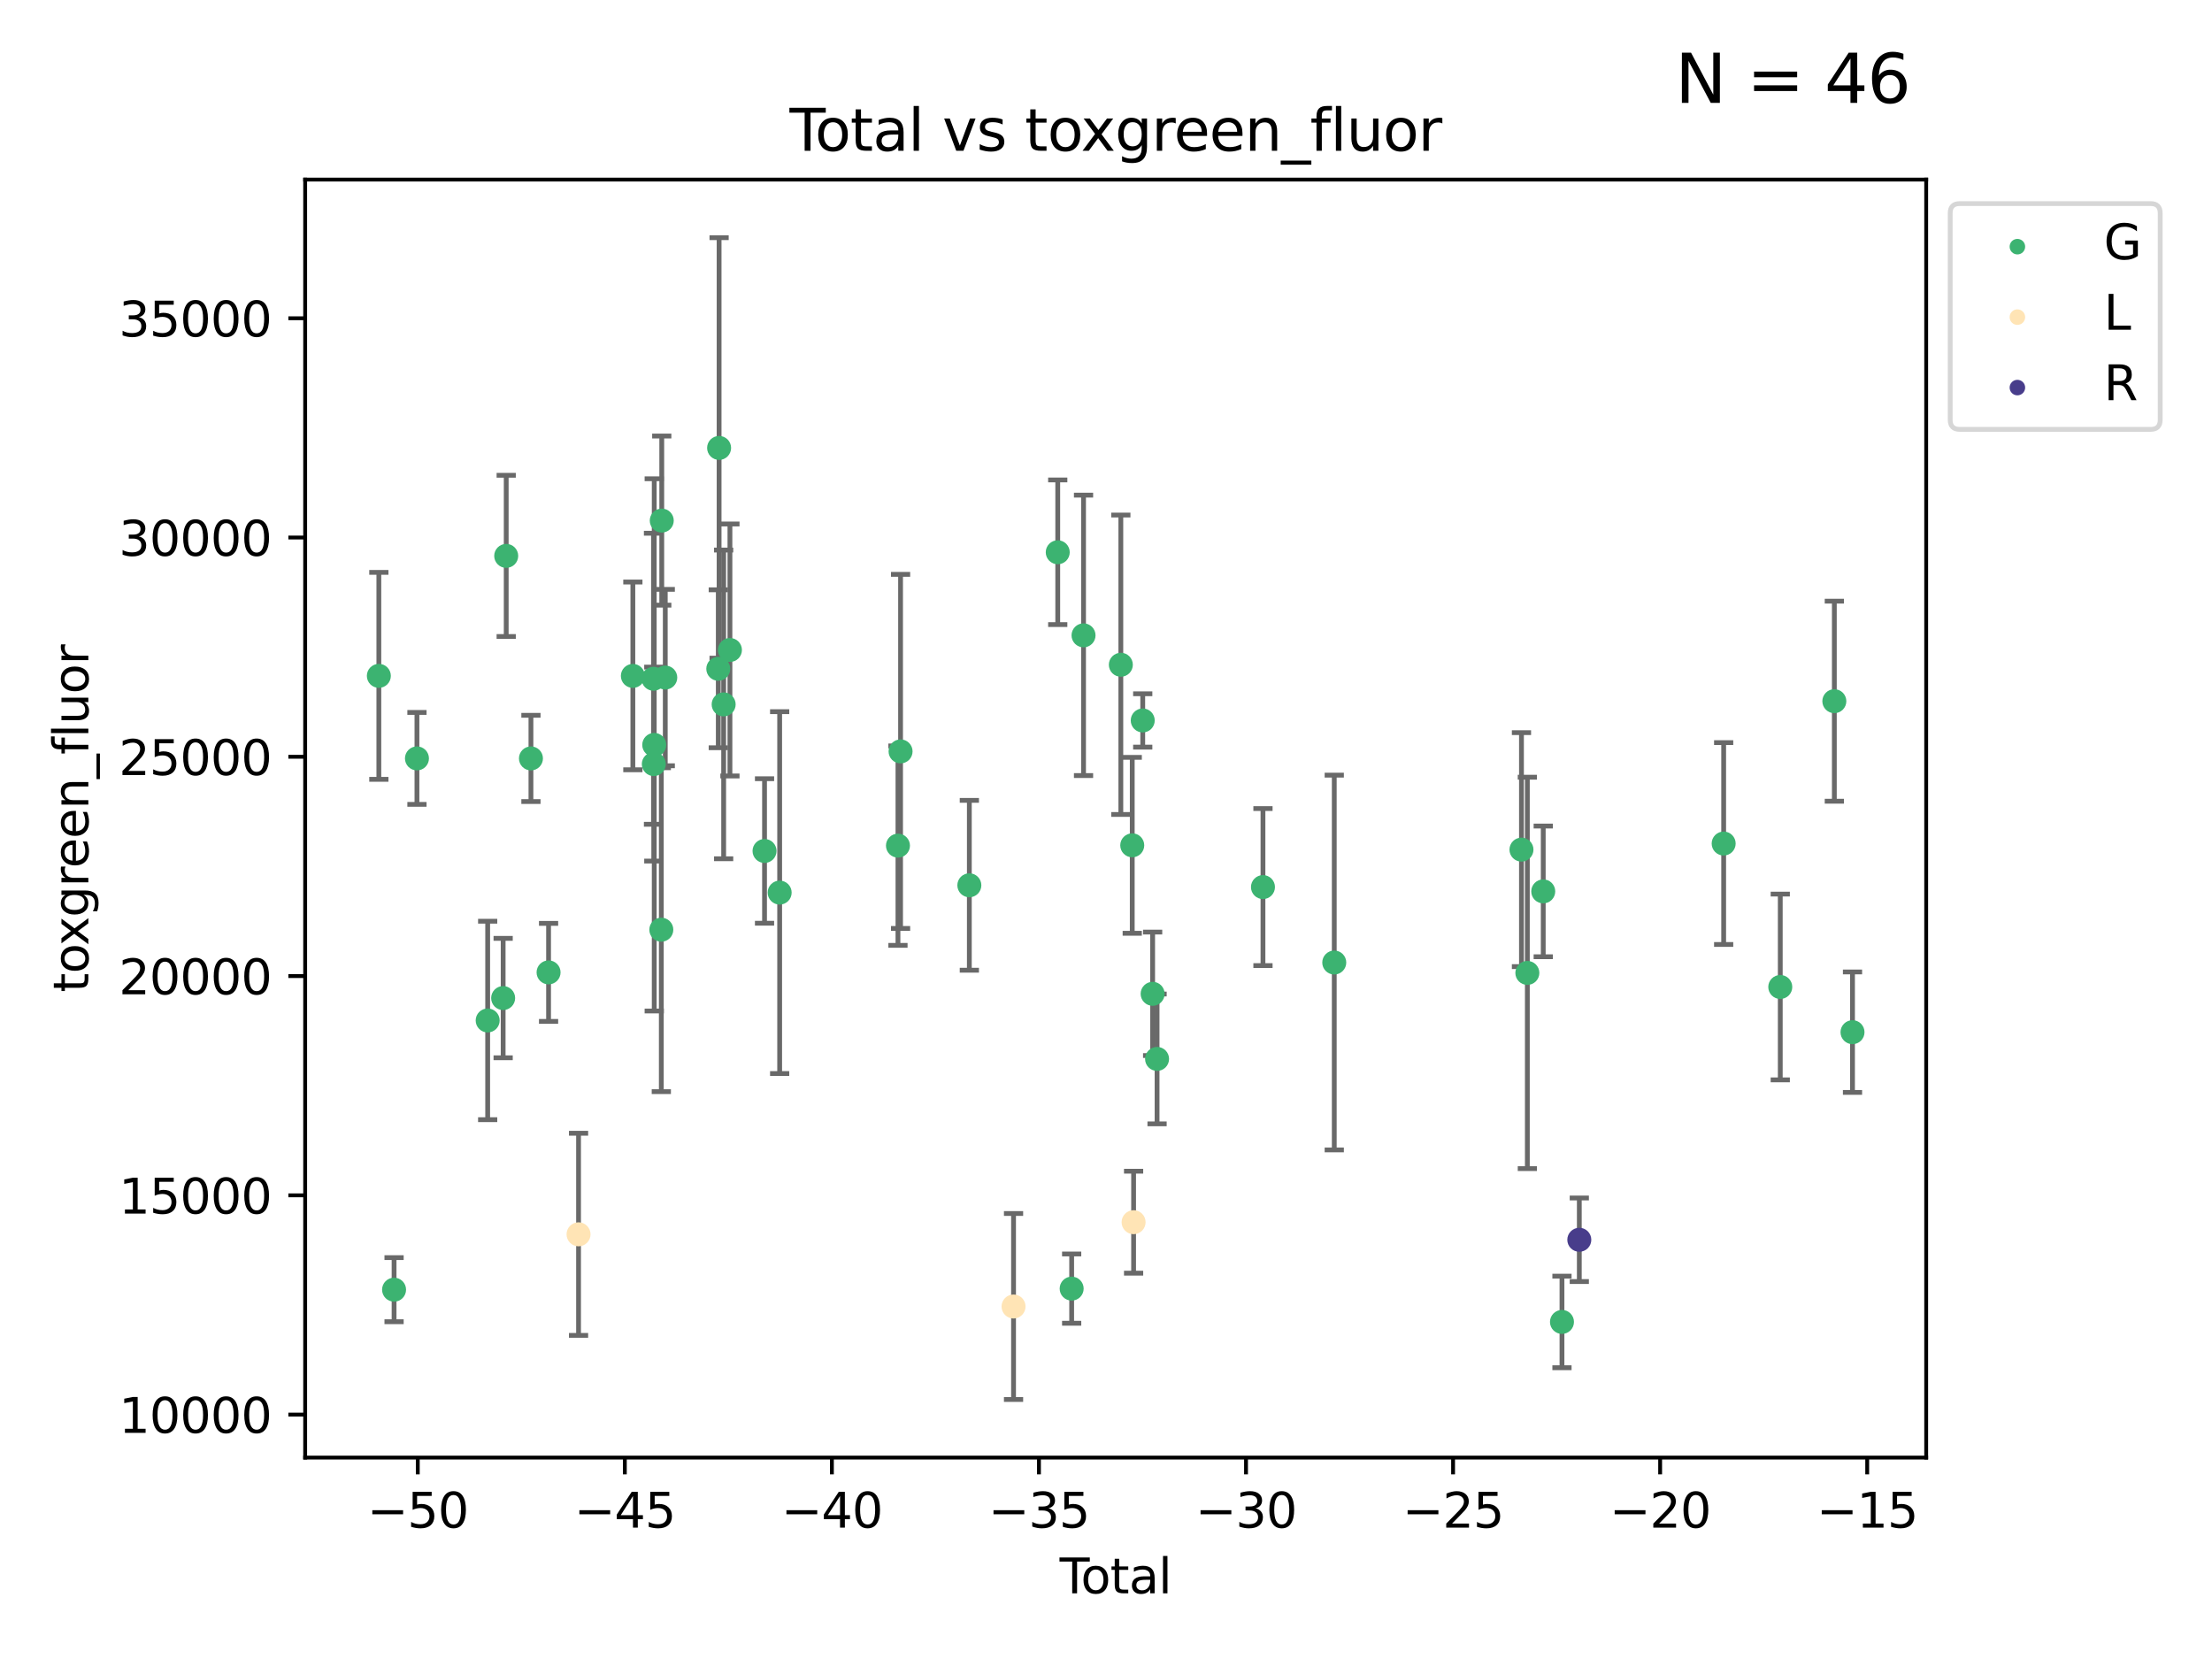<?xml version="1.0" encoding="utf-8" standalone="no"?>
<!DOCTYPE svg PUBLIC "-//W3C//DTD SVG 1.1//EN"
  "http://www.w3.org/Graphics/SVG/1.1/DTD/svg11.dtd">
<svg xmlns:xlink="http://www.w3.org/1999/xlink" width="460.8pt" height="345.6pt" viewBox="0 0 460.8 345.6" xmlns="http://www.w3.org/2000/svg" version="1.1">
 <defs>
  <style type="text/css">*{stroke-linejoin: round; stroke-linecap: butt}</style>
 </defs>
 <g id="figure_1">
  <g id="patch_1">
   <path d="M 0 345.6 
L 460.8 345.6 
L 460.8 0 
L 0 0 
z
" style="fill: #ffffff"/>
  </g>
  <g id="axes_1">
   <g id="patch_2">
    <path d="M 63.571 303.64 
L 401.26 303.64 
L 401.26 37.411 
L 63.571 37.411 
z
" style="fill: #ffffff"/>
   </g>
   <g id="PathCollection_1">
    <defs>
     <path id="mecaddb98c3" d="M 0 1.118 
C 0.297 1.118 0.581 1 0.791 0.791 
C 1 0.581 1.118 0.297 1.118 0 
C 1.118 -0.297 1 -0.581 0.791 -0.791 
C 0.581 -1 0.297 -1.118 0 -1.118 
C -0.297 -1.118 -0.581 -1 -0.791 -0.791 
C -1 -0.581 -1.118 -0.297 -1.118 0 
C -1.118 0.297 -1 0.581 -0.791 0.791 
C -0.581 1 -0.297 1.118 0 1.118 
z
" style="stroke: #3cb371"/>
    </defs>
    <g clip-path="url(#p9781726a34)">
     <use xlink:href="#mecaddb98c3" x="78.921" y="140.794" style="fill: #3cb371; stroke: #3cb371"/>
     <use xlink:href="#mecaddb98c3" x="82.092" y="268.663" style="fill: #3cb371; stroke: #3cb371"/>
     <use xlink:href="#mecaddb98c3" x="86.858" y="157.99" style="fill: #3cb371; stroke: #3cb371"/>
     <use xlink:href="#mecaddb98c3" x="101.591" y="212.581" style="fill: #3cb371; stroke: #3cb371"/>
     <use xlink:href="#mecaddb98c3" x="104.815" y="207.915" style="fill: #3cb371; stroke: #3cb371"/>
     <use xlink:href="#mecaddb98c3" x="105.452" y="115.801" style="fill: #3cb371; stroke: #3cb371"/>
     <use xlink:href="#mecaddb98c3" x="110.605" y="157.992" style="fill: #3cb371; stroke: #3cb371"/>
     <use xlink:href="#mecaddb98c3" x="114.277" y="202.567" style="fill: #3cb371; stroke: #3cb371"/>
     <use xlink:href="#mecaddb98c3" x="131.836" y="140.803" style="fill: #3cb371; stroke: #3cb371"/>
     <use xlink:href="#mecaddb98c3" x="136.136" y="141.399" style="fill: #3cb371; stroke: #3cb371"/>
     <use xlink:href="#mecaddb98c3" x="136.201" y="159.172" style="fill: #3cb371; stroke: #3cb371"/>
     <use xlink:href="#mecaddb98c3" x="136.289" y="155.174" style="fill: #3cb371; stroke: #3cb371"/>
     <use xlink:href="#mecaddb98c3" x="137.764" y="193.672" style="fill: #3cb371; stroke: #3cb371"/>
     <use xlink:href="#mecaddb98c3" x="137.856" y="108.448" style="fill: #3cb371; stroke: #3cb371"/>
     <use xlink:href="#mecaddb98c3" x="138.588" y="141.149" style="fill: #3cb371; stroke: #3cb371"/>
     <use xlink:href="#mecaddb98c3" x="149.633" y="139.321" style="fill: #3cb371; stroke: #3cb371"/>
     <use xlink:href="#mecaddb98c3" x="149.802" y="93.311" style="fill: #3cb371; stroke: #3cb371"/>
     <use xlink:href="#mecaddb98c3" x="150.75" y="146.739" style="fill: #3cb371; stroke: #3cb371"/>
     <use xlink:href="#mecaddb98c3" x="152.058" y="135.402" style="fill: #3cb371; stroke: #3cb371"/>
     <use xlink:href="#mecaddb98c3" x="159.267" y="177.273" style="fill: #3cb371; stroke: #3cb371"/>
     <use xlink:href="#mecaddb98c3" x="162.417" y="185.945" style="fill: #3cb371; stroke: #3cb371"/>
     <use xlink:href="#mecaddb98c3" x="187.062" y="176.162" style="fill: #3cb371; stroke: #3cb371"/>
     <use xlink:href="#mecaddb98c3" x="187.605" y="156.531" style="fill: #3cb371; stroke: #3cb371"/>
     <use xlink:href="#mecaddb98c3" x="201.932" y="184.421" style="fill: #3cb371; stroke: #3cb371"/>
     <use xlink:href="#mecaddb98c3" x="220.347" y="115.047" style="fill: #3cb371; stroke: #3cb371"/>
     <use xlink:href="#mecaddb98c3" x="223.246" y="268.443" style="fill: #3cb371; stroke: #3cb371"/>
     <use xlink:href="#mecaddb98c3" x="225.72" y="132.355" style="fill: #3cb371; stroke: #3cb371"/>
     <use xlink:href="#mecaddb98c3" x="233.491" y="138.481" style="fill: #3cb371; stroke: #3cb371"/>
     <use xlink:href="#mecaddb98c3" x="235.867" y="176.095" style="fill: #3cb371; stroke: #3cb371"/>
     <use xlink:href="#mecaddb98c3" x="238.052" y="150.083" style="fill: #3cb371; stroke: #3cb371"/>
     <use xlink:href="#mecaddb98c3" x="240.115" y="207.03" style="fill: #3cb371; stroke: #3cb371"/>
     <use xlink:href="#mecaddb98c3" x="241.038" y="220.592" style="fill: #3cb371; stroke: #3cb371"/>
     <use xlink:href="#mecaddb98c3" x="263.099" y="184.794" style="fill: #3cb371; stroke: #3cb371"/>
     <use xlink:href="#mecaddb98c3" x="277.951" y="200.512" style="fill: #3cb371; stroke: #3cb371"/>
     <use xlink:href="#mecaddb98c3" x="316.949" y="176.993" style="fill: #3cb371; stroke: #3cb371"/>
     <use xlink:href="#mecaddb98c3" x="318.175" y="202.676" style="fill: #3cb371; stroke: #3cb371"/>
     <use xlink:href="#mecaddb98c3" x="321.485" y="185.692" style="fill: #3cb371; stroke: #3cb371"/>
     <use xlink:href="#mecaddb98c3" x="325.388" y="275.381" style="fill: #3cb371; stroke: #3cb371"/>
     <use xlink:href="#mecaddb98c3" x="359.07" y="175.724" style="fill: #3cb371; stroke: #3cb371"/>
     <use xlink:href="#mecaddb98c3" x="370.863" y="205.605" style="fill: #3cb371; stroke: #3cb371"/>
     <use xlink:href="#mecaddb98c3" x="382.126" y="146.07" style="fill: #3cb371; stroke: #3cb371"/>
     <use xlink:href="#mecaddb98c3" x="385.911" y="215.022" style="fill: #3cb371; stroke: #3cb371"/>
    </g>
   </g>
   <g id="PathCollection_2">
    <defs>
     <path id="mb5bf73a301" d="M 0 1.118 
C 0.297 1.118 0.581 1 0.791 0.791 
C 1 0.581 1.118 0.297 1.118 0 
C 1.118 -0.297 1 -0.581 0.791 -0.791 
C 0.581 -1 0.297 -1.118 0 -1.118 
C -0.297 -1.118 -0.581 -1 -0.791 -0.791 
C -1 -0.581 -1.118 -0.297 -1.118 0 
C -1.118 0.297 -1 0.581 -0.791 0.791 
C -0.581 1 -0.297 1.118 0 1.118 
z
" style="stroke: #ffe4b5"/>
    </defs>
    <g clip-path="url(#p9781726a34)">
     <use xlink:href="#mb5bf73a301" x="120.522" y="257.13" style="fill: #ffe4b5; stroke: #ffe4b5"/>
     <use xlink:href="#mb5bf73a301" x="211.14" y="272.167" style="fill: #ffe4b5; stroke: #ffe4b5"/>
     <use xlink:href="#mb5bf73a301" x="236.149" y="254.605" style="fill: #ffe4b5; stroke: #ffe4b5"/>
    </g>
   </g>
   <g id="PathCollection_3">
    <defs>
     <path id="m65c18cbe52" d="M 0 1.118 
C 0.297 1.118 0.581 1 0.791 0.791 
C 1 0.581 1.118 0.297 1.118 0 
C 1.118 -0.297 1 -0.581 0.791 -0.791 
C 0.581 -1 0.297 -1.118 0 -1.118 
C -0.297 -1.118 -0.581 -1 -0.791 -0.791 
C -1 -0.581 -1.118 -0.297 -1.118 0 
C -1.118 0.297 -1 0.581 -0.791 0.791 
C -0.581 1 -0.297 1.118 0 1.118 
z
" style="stroke: #483d8b"/>
    </defs>
    <g clip-path="url(#p9781726a34)">
     <use xlink:href="#m65c18cbe52" x="328.998" y="258.268" style="fill: #483d8b; stroke: #483d8b"/>
    </g>
   </g>
   <g id="matplotlib.axis_1">
    <g id="xtick_1">
     <g id="line2d_1">
      <defs>
       <path id="mf116301a29" d="M 0 0 
L 0 3.5 
" style="stroke: #000000; stroke-width: 0.8"/>
      </defs>
      <g>
       <use xlink:href="#mf116301a29" x="87.029" y="303.64" style="stroke: #000000; stroke-width: 0.8"/>
      </g>
     </g>
     <g id="text_1">
      <!-- −50 -->
      <g transform="translate(76.477 318.238)scale(0.1 -0.1)">
       <defs>
        <path id="DejaVuSans-2212" d="M 678 2272 
L 4684 2272 
L 4684 1741 
L 678 1741 
L 678 2272 
z
" transform="scale(0.016)"/>
        <path id="DejaVuSans-35" d="M 691 4666 
L 3169 4666 
L 3169 4134 
L 1269 4134 
L 1269 2991 
Q 1406 3038 1543 3061 
Q 1681 3084 1819 3084 
Q 2600 3084 3056 2656 
Q 3513 2228 3513 1497 
Q 3513 744 3044 326 
Q 2575 -91 1722 -91 
Q 1428 -91 1123 -41 
Q 819 9 494 109 
L 494 744 
Q 775 591 1075 516 
Q 1375 441 1709 441 
Q 2250 441 2565 725 
Q 2881 1009 2881 1497 
Q 2881 1984 2565 2268 
Q 2250 2553 1709 2553 
Q 1456 2553 1204 2497 
Q 953 2441 691 2322 
L 691 4666 
z
" transform="scale(0.016)"/>
        <path id="DejaVuSans-30" d="M 2034 4250 
Q 1547 4250 1301 3770 
Q 1056 3291 1056 2328 
Q 1056 1369 1301 889 
Q 1547 409 2034 409 
Q 2525 409 2770 889 
Q 3016 1369 3016 2328 
Q 3016 3291 2770 3770 
Q 2525 4250 2034 4250 
z
M 2034 4750 
Q 2819 4750 3233 4129 
Q 3647 3509 3647 2328 
Q 3647 1150 3233 529 
Q 2819 -91 2034 -91 
Q 1250 -91 836 529 
Q 422 1150 422 2328 
Q 422 3509 836 4129 
Q 1250 4750 2034 4750 
z
" transform="scale(0.016)"/>
       </defs>
       <use xlink:href="#DejaVuSans-2212"/>
       <use xlink:href="#DejaVuSans-35" x="83.789"/>
       <use xlink:href="#DejaVuSans-30" x="147.412"/>
      </g>
     </g>
    </g>
    <g id="xtick_2">
     <g id="line2d_2">
      <g>
       <use xlink:href="#mf116301a29" x="130.164" y="303.64" style="stroke: #000000; stroke-width: 0.8"/>
      </g>
     </g>
     <g id="text_2">
      <!-- −45 -->
      <g transform="translate(119.612 318.238)scale(0.1 -0.1)">
       <defs>
        <path id="DejaVuSans-34" d="M 2419 4116 
L 825 1625 
L 2419 1625 
L 2419 4116 
z
M 2253 4666 
L 3047 4666 
L 3047 1625 
L 3713 1625 
L 3713 1100 
L 3047 1100 
L 3047 0 
L 2419 0 
L 2419 1100 
L 313 1100 
L 313 1709 
L 2253 4666 
z
" transform="scale(0.016)"/>
       </defs>
       <use xlink:href="#DejaVuSans-2212"/>
       <use xlink:href="#DejaVuSans-34" x="83.789"/>
       <use xlink:href="#DejaVuSans-35" x="147.412"/>
      </g>
     </g>
    </g>
    <g id="xtick_3">
     <g id="line2d_3">
      <g>
       <use xlink:href="#mf116301a29" x="173.299" y="303.64" style="stroke: #000000; stroke-width: 0.8"/>
      </g>
     </g>
     <g id="text_3">
      <!-- −40 -->
      <g transform="translate(162.746 318.238)scale(0.1 -0.1)">
       <use xlink:href="#DejaVuSans-2212"/>
       <use xlink:href="#DejaVuSans-34" x="83.789"/>
       <use xlink:href="#DejaVuSans-30" x="147.412"/>
      </g>
     </g>
    </g>
    <g id="xtick_4">
     <g id="line2d_4">
      <g>
       <use xlink:href="#mf116301a29" x="216.433" y="303.64" style="stroke: #000000; stroke-width: 0.8"/>
      </g>
     </g>
     <g id="text_4">
      <!-- −35 -->
      <g transform="translate(205.881 318.238)scale(0.1 -0.1)">
       <defs>
        <path id="DejaVuSans-33" d="M 2597 2516 
Q 3050 2419 3304 2112 
Q 3559 1806 3559 1356 
Q 3559 666 3084 287 
Q 2609 -91 1734 -91 
Q 1441 -91 1130 -33 
Q 819 25 488 141 
L 488 750 
Q 750 597 1062 519 
Q 1375 441 1716 441 
Q 2309 441 2620 675 
Q 2931 909 2931 1356 
Q 2931 1769 2642 2001 
Q 2353 2234 1838 2234 
L 1294 2234 
L 1294 2753 
L 1863 2753 
Q 2328 2753 2575 2939 
Q 2822 3125 2822 3475 
Q 2822 3834 2567 4026 
Q 2313 4219 1838 4219 
Q 1578 4219 1281 4162 
Q 984 4106 628 3988 
L 628 4550 
Q 988 4650 1302 4700 
Q 1616 4750 1894 4750 
Q 2613 4750 3031 4423 
Q 3450 4097 3450 3541 
Q 3450 3153 3228 2886 
Q 3006 2619 2597 2516 
z
" transform="scale(0.016)"/>
       </defs>
       <use xlink:href="#DejaVuSans-2212"/>
       <use xlink:href="#DejaVuSans-33" x="83.789"/>
       <use xlink:href="#DejaVuSans-35" x="147.412"/>
      </g>
     </g>
    </g>
    <g id="xtick_5">
     <g id="line2d_5">
      <g>
       <use xlink:href="#mf116301a29" x="259.568" y="303.64" style="stroke: #000000; stroke-width: 0.8"/>
      </g>
     </g>
     <g id="text_5">
      <!-- −30 -->
      <g transform="translate(249.016 318.238)scale(0.1 -0.1)">
       <use xlink:href="#DejaVuSans-2212"/>
       <use xlink:href="#DejaVuSans-33" x="83.789"/>
       <use xlink:href="#DejaVuSans-30" x="147.412"/>
      </g>
     </g>
    </g>
    <g id="xtick_6">
     <g id="line2d_6">
      <g>
       <use xlink:href="#mf116301a29" x="302.703" y="303.64" style="stroke: #000000; stroke-width: 0.8"/>
      </g>
     </g>
     <g id="text_6">
      <!-- −25 -->
      <g transform="translate(292.15 318.238)scale(0.1 -0.1)">
       <defs>
        <path id="DejaVuSans-32" d="M 1228 531 
L 3431 531 
L 3431 0 
L 469 0 
L 469 531 
Q 828 903 1448 1529 
Q 2069 2156 2228 2338 
Q 2531 2678 2651 2914 
Q 2772 3150 2772 3378 
Q 2772 3750 2511 3984 
Q 2250 4219 1831 4219 
Q 1534 4219 1204 4116 
Q 875 4013 500 3803 
L 500 4441 
Q 881 4594 1212 4672 
Q 1544 4750 1819 4750 
Q 2544 4750 2975 4387 
Q 3406 4025 3406 3419 
Q 3406 3131 3298 2873 
Q 3191 2616 2906 2266 
Q 2828 2175 2409 1742 
Q 1991 1309 1228 531 
z
" transform="scale(0.016)"/>
       </defs>
       <use xlink:href="#DejaVuSans-2212"/>
       <use xlink:href="#DejaVuSans-32" x="83.789"/>
       <use xlink:href="#DejaVuSans-35" x="147.412"/>
      </g>
     </g>
    </g>
    <g id="xtick_7">
     <g id="line2d_7">
      <g>
       <use xlink:href="#mf116301a29" x="345.837" y="303.64" style="stroke: #000000; stroke-width: 0.8"/>
      </g>
     </g>
     <g id="text_7">
      <!-- −20 -->
      <g transform="translate(335.285 318.238)scale(0.1 -0.1)">
       <use xlink:href="#DejaVuSans-2212"/>
       <use xlink:href="#DejaVuSans-32" x="83.789"/>
       <use xlink:href="#DejaVuSans-30" x="147.412"/>
      </g>
     </g>
    </g>
    <g id="xtick_8">
     <g id="line2d_8">
      <g>
       <use xlink:href="#mf116301a29" x="388.972" y="303.64" style="stroke: #000000; stroke-width: 0.8"/>
      </g>
     </g>
     <g id="text_8">
      <!-- −15 -->
      <g transform="translate(378.42 318.238)scale(0.1 -0.1)">
       <defs>
        <path id="DejaVuSans-31" d="M 794 531 
L 1825 531 
L 1825 4091 
L 703 3866 
L 703 4441 
L 1819 4666 
L 2450 4666 
L 2450 531 
L 3481 531 
L 3481 0 
L 794 0 
L 794 531 
z
" transform="scale(0.016)"/>
       </defs>
       <use xlink:href="#DejaVuSans-2212"/>
       <use xlink:href="#DejaVuSans-31" x="83.789"/>
       <use xlink:href="#DejaVuSans-35" x="147.412"/>
      </g>
     </g>
    </g>
    <g id="text_9">
     <!-- Total -->
     <g transform="translate(220.739 331.917)scale(0.1 -0.1)">
      <defs>
       <path id="DejaVuSans-54" d="M -19 4666 
L 3928 4666 
L 3928 4134 
L 2272 4134 
L 2272 0 
L 1638 0 
L 1638 4134 
L -19 4134 
L -19 4666 
z
" transform="scale(0.016)"/>
       <path id="DejaVuSans-6f" d="M 1959 3097 
Q 1497 3097 1228 2736 
Q 959 2375 959 1747 
Q 959 1119 1226 758 
Q 1494 397 1959 397 
Q 2419 397 2687 759 
Q 2956 1122 2956 1747 
Q 2956 2369 2687 2733 
Q 2419 3097 1959 3097 
z
M 1959 3584 
Q 2709 3584 3137 3096 
Q 3566 2609 3566 1747 
Q 3566 888 3137 398 
Q 2709 -91 1959 -91 
Q 1206 -91 779 398 
Q 353 888 353 1747 
Q 353 2609 779 3096 
Q 1206 3584 1959 3584 
z
" transform="scale(0.016)"/>
       <path id="DejaVuSans-74" d="M 1172 4494 
L 1172 3500 
L 2356 3500 
L 2356 3053 
L 1172 3053 
L 1172 1153 
Q 1172 725 1289 603 
Q 1406 481 1766 481 
L 2356 481 
L 2356 0 
L 1766 0 
Q 1100 0 847 248 
Q 594 497 594 1153 
L 594 3053 
L 172 3053 
L 172 3500 
L 594 3500 
L 594 4494 
L 1172 4494 
z
" transform="scale(0.016)"/>
       <path id="DejaVuSans-61" d="M 2194 1759 
Q 1497 1759 1228 1600 
Q 959 1441 959 1056 
Q 959 750 1161 570 
Q 1363 391 1709 391 
Q 2188 391 2477 730 
Q 2766 1069 2766 1631 
L 2766 1759 
L 2194 1759 
z
M 3341 1997 
L 3341 0 
L 2766 0 
L 2766 531 
Q 2569 213 2275 61 
Q 1981 -91 1556 -91 
Q 1019 -91 701 211 
Q 384 513 384 1019 
Q 384 1609 779 1909 
Q 1175 2209 1959 2209 
L 2766 2209 
L 2766 2266 
Q 2766 2663 2505 2880 
Q 2244 3097 1772 3097 
Q 1472 3097 1187 3025 
Q 903 2953 641 2809 
L 641 3341 
Q 956 3463 1253 3523 
Q 1550 3584 1831 3584 
Q 2591 3584 2966 3190 
Q 3341 2797 3341 1997 
z
" transform="scale(0.016)"/>
       <path id="DejaVuSans-6c" d="M 603 4863 
L 1178 4863 
L 1178 0 
L 603 0 
L 603 4863 
z
" transform="scale(0.016)"/>
      </defs>
      <use xlink:href="#DejaVuSans-54"/>
      <use xlink:href="#DejaVuSans-6f" x="44.084"/>
      <use xlink:href="#DejaVuSans-74" x="105.266"/>
      <use xlink:href="#DejaVuSans-61" x="144.475"/>
      <use xlink:href="#DejaVuSans-6c" x="205.754"/>
     </g>
    </g>
   </g>
   <g id="matplotlib.axis_2">
    <g id="ytick_1">
     <g id="line2d_9">
      <defs>
       <path id="m153b80a22b" d="M 0 0 
L -3.5 0 
" style="stroke: #000000; stroke-width: 0.8"/>
      </defs>
      <g>
       <use xlink:href="#m153b80a22b" x="63.571" y="294.687" style="stroke: #000000; stroke-width: 0.8"/>
      </g>
     </g>
     <g id="text_10">
      <!-- 10000 -->
      <g transform="translate(24.759 298.486)scale(0.1 -0.1)">
       <use xlink:href="#DejaVuSans-31"/>
       <use xlink:href="#DejaVuSans-30" x="63.623"/>
       <use xlink:href="#DejaVuSans-30" x="127.246"/>
       <use xlink:href="#DejaVuSans-30" x="190.869"/>
       <use xlink:href="#DejaVuSans-30" x="254.492"/>
      </g>
     </g>
    </g>
    <g id="ytick_2">
     <g id="line2d_10">
      <g>
       <use xlink:href="#m153b80a22b" x="63.571" y="249.009" style="stroke: #000000; stroke-width: 0.8"/>
      </g>
     </g>
     <g id="text_11">
      <!-- 15000 -->
      <g transform="translate(24.759 252.808)scale(0.1 -0.1)">
       <use xlink:href="#DejaVuSans-31"/>
       <use xlink:href="#DejaVuSans-35" x="63.623"/>
       <use xlink:href="#DejaVuSans-30" x="127.246"/>
       <use xlink:href="#DejaVuSans-30" x="190.869"/>
       <use xlink:href="#DejaVuSans-30" x="254.492"/>
      </g>
     </g>
    </g>
    <g id="ytick_3">
     <g id="line2d_11">
      <g>
       <use xlink:href="#m153b80a22b" x="63.571" y="203.33" style="stroke: #000000; stroke-width: 0.8"/>
      </g>
     </g>
     <g id="text_12">
      <!-- 20000 -->
      <g transform="translate(24.759 207.13)scale(0.1 -0.1)">
       <use xlink:href="#DejaVuSans-32"/>
       <use xlink:href="#DejaVuSans-30" x="63.623"/>
       <use xlink:href="#DejaVuSans-30" x="127.246"/>
       <use xlink:href="#DejaVuSans-30" x="190.869"/>
       <use xlink:href="#DejaVuSans-30" x="254.492"/>
      </g>
     </g>
    </g>
    <g id="ytick_4">
     <g id="line2d_12">
      <g>
       <use xlink:href="#m153b80a22b" x="63.571" y="157.652" style="stroke: #000000; stroke-width: 0.8"/>
      </g>
     </g>
     <g id="text_13">
      <!-- 25000 -->
      <g transform="translate(24.759 161.451)scale(0.1 -0.1)">
       <use xlink:href="#DejaVuSans-32"/>
       <use xlink:href="#DejaVuSans-35" x="63.623"/>
       <use xlink:href="#DejaVuSans-30" x="127.246"/>
       <use xlink:href="#DejaVuSans-30" x="190.869"/>
       <use xlink:href="#DejaVuSans-30" x="254.492"/>
      </g>
     </g>
    </g>
    <g id="ytick_5">
     <g id="line2d_13">
      <g>
       <use xlink:href="#m153b80a22b" x="63.571" y="111.974" style="stroke: #000000; stroke-width: 0.8"/>
      </g>
     </g>
     <g id="text_14">
      <!-- 30000 -->
      <g transform="translate(24.759 115.773)scale(0.1 -0.1)">
       <use xlink:href="#DejaVuSans-33"/>
       <use xlink:href="#DejaVuSans-30" x="63.623"/>
       <use xlink:href="#DejaVuSans-30" x="127.246"/>
       <use xlink:href="#DejaVuSans-30" x="190.869"/>
       <use xlink:href="#DejaVuSans-30" x="254.492"/>
      </g>
     </g>
    </g>
    <g id="ytick_6">
     <g id="line2d_14">
      <g>
       <use xlink:href="#m153b80a22b" x="63.571" y="66.296" style="stroke: #000000; stroke-width: 0.8"/>
      </g>
     </g>
     <g id="text_15">
      <!-- 35000 -->
      <g transform="translate(24.759 70.095)scale(0.1 -0.1)">
       <use xlink:href="#DejaVuSans-33"/>
       <use xlink:href="#DejaVuSans-35" x="63.623"/>
       <use xlink:href="#DejaVuSans-30" x="127.246"/>
       <use xlink:href="#DejaVuSans-30" x="190.869"/>
       <use xlink:href="#DejaVuSans-30" x="254.492"/>
      </g>
     </g>
    </g>
    <g id="text_16">
     <!-- toxgreen_fluor -->
     <g transform="translate(18.401 206.72)rotate(-90)scale(0.1 -0.1)">
      <defs>
       <path id="DejaVuSans-78" d="M 3513 3500 
L 2247 1797 
L 3578 0 
L 2900 0 
L 1881 1375 
L 863 0 
L 184 0 
L 1544 1831 
L 300 3500 
L 978 3500 
L 1906 2253 
L 2834 3500 
L 3513 3500 
z
" transform="scale(0.016)"/>
       <path id="DejaVuSans-67" d="M 2906 1791 
Q 2906 2416 2648 2759 
Q 2391 3103 1925 3103 
Q 1463 3103 1205 2759 
Q 947 2416 947 1791 
Q 947 1169 1205 825 
Q 1463 481 1925 481 
Q 2391 481 2648 825 
Q 2906 1169 2906 1791 
z
M 3481 434 
Q 3481 -459 3084 -895 
Q 2688 -1331 1869 -1331 
Q 1566 -1331 1297 -1286 
Q 1028 -1241 775 -1147 
L 775 -588 
Q 1028 -725 1275 -790 
Q 1522 -856 1778 -856 
Q 2344 -856 2625 -561 
Q 2906 -266 2906 331 
L 2906 616 
Q 2728 306 2450 153 
Q 2172 0 1784 0 
Q 1141 0 747 490 
Q 353 981 353 1791 
Q 353 2603 747 3093 
Q 1141 3584 1784 3584 
Q 2172 3584 2450 3431 
Q 2728 3278 2906 2969 
L 2906 3500 
L 3481 3500 
L 3481 434 
z
" transform="scale(0.016)"/>
       <path id="DejaVuSans-72" d="M 2631 2963 
Q 2534 3019 2420 3045 
Q 2306 3072 2169 3072 
Q 1681 3072 1420 2755 
Q 1159 2438 1159 1844 
L 1159 0 
L 581 0 
L 581 3500 
L 1159 3500 
L 1159 2956 
Q 1341 3275 1631 3429 
Q 1922 3584 2338 3584 
Q 2397 3584 2469 3576 
Q 2541 3569 2628 3553 
L 2631 2963 
z
" transform="scale(0.016)"/>
       <path id="DejaVuSans-65" d="M 3597 1894 
L 3597 1613 
L 953 1613 
Q 991 1019 1311 708 
Q 1631 397 2203 397 
Q 2534 397 2845 478 
Q 3156 559 3463 722 
L 3463 178 
Q 3153 47 2828 -22 
Q 2503 -91 2169 -91 
Q 1331 -91 842 396 
Q 353 884 353 1716 
Q 353 2575 817 3079 
Q 1281 3584 2069 3584 
Q 2775 3584 3186 3129 
Q 3597 2675 3597 1894 
z
M 3022 2063 
Q 3016 2534 2758 2815 
Q 2500 3097 2075 3097 
Q 1594 3097 1305 2825 
Q 1016 2553 972 2059 
L 3022 2063 
z
" transform="scale(0.016)"/>
       <path id="DejaVuSans-6e" d="M 3513 2113 
L 3513 0 
L 2938 0 
L 2938 2094 
Q 2938 2591 2744 2837 
Q 2550 3084 2163 3084 
Q 1697 3084 1428 2787 
Q 1159 2491 1159 1978 
L 1159 0 
L 581 0 
L 581 3500 
L 1159 3500 
L 1159 2956 
Q 1366 3272 1645 3428 
Q 1925 3584 2291 3584 
Q 2894 3584 3203 3211 
Q 3513 2838 3513 2113 
z
" transform="scale(0.016)"/>
       <path id="DejaVuSans-5f" d="M 3263 -1063 
L 3263 -1509 
L -63 -1509 
L -63 -1063 
L 3263 -1063 
z
" transform="scale(0.016)"/>
       <path id="DejaVuSans-66" d="M 2375 4863 
L 2375 4384 
L 1825 4384 
Q 1516 4384 1395 4259 
Q 1275 4134 1275 3809 
L 1275 3500 
L 2222 3500 
L 2222 3053 
L 1275 3053 
L 1275 0 
L 697 0 
L 697 3053 
L 147 3053 
L 147 3500 
L 697 3500 
L 697 3744 
Q 697 4328 969 4595 
Q 1241 4863 1831 4863 
L 2375 4863 
z
" transform="scale(0.016)"/>
       <path id="DejaVuSans-75" d="M 544 1381 
L 544 3500 
L 1119 3500 
L 1119 1403 
Q 1119 906 1312 657 
Q 1506 409 1894 409 
Q 2359 409 2629 706 
Q 2900 1003 2900 1516 
L 2900 3500 
L 3475 3500 
L 3475 0 
L 2900 0 
L 2900 538 
Q 2691 219 2414 64 
Q 2138 -91 1772 -91 
Q 1169 -91 856 284 
Q 544 659 544 1381 
z
M 1991 3584 
L 1991 3584 
z
" transform="scale(0.016)"/>
      </defs>
      <use xlink:href="#DejaVuSans-74"/>
      <use xlink:href="#DejaVuSans-6f" x="39.209"/>
      <use xlink:href="#DejaVuSans-78" x="97.266"/>
      <use xlink:href="#DejaVuSans-67" x="156.445"/>
      <use xlink:href="#DejaVuSans-72" x="219.922"/>
      <use xlink:href="#DejaVuSans-65" x="258.785"/>
      <use xlink:href="#DejaVuSans-65" x="320.309"/>
      <use xlink:href="#DejaVuSans-6e" x="381.832"/>
      <use xlink:href="#DejaVuSans-5f" x="445.211"/>
      <use xlink:href="#DejaVuSans-66" x="495.211"/>
      <use xlink:href="#DejaVuSans-6c" x="530.416"/>
      <use xlink:href="#DejaVuSans-75" x="558.199"/>
      <use xlink:href="#DejaVuSans-6f" x="621.578"/>
      <use xlink:href="#DejaVuSans-72" x="682.76"/>
     </g>
    </g>
   </g>
   <g id="LineCollection_1">
    <path d="M 78.921 162.348 
L 78.921 119.24 
" clip-path="url(#p9781726a34)" style="fill: none; stroke: #696969"/>
    <path d="M 82.092 275.339 
L 82.092 261.987 
" clip-path="url(#p9781726a34)" style="fill: none; stroke: #696969"/>
    <path d="M 86.858 167.567 
L 86.858 148.413 
" clip-path="url(#p9781726a34)" style="fill: none; stroke: #696969"/>
    <path d="M 101.591 233.25 
L 101.591 191.911 
" clip-path="url(#p9781726a34)" style="fill: none; stroke: #696969"/>
    <path d="M 104.815 220.353 
L 104.815 195.476 
" clip-path="url(#p9781726a34)" style="fill: none; stroke: #696969"/>
    <path d="M 105.452 132.595 
L 105.452 99.007 
" clip-path="url(#p9781726a34)" style="fill: none; stroke: #696969"/>
    <path d="M 110.605 166.973 
L 110.605 149.011 
" clip-path="url(#p9781726a34)" style="fill: none; stroke: #696969"/>
    <path d="M 114.277 212.776 
L 114.277 192.358 
" clip-path="url(#p9781726a34)" style="fill: none; stroke: #696969"/>
    <path d="M 131.836 160.359 
L 131.836 121.247 
" clip-path="url(#p9781726a34)" style="fill: none; stroke: #696969"/>
    <path d="M 136.136 171.714 
L 136.136 111.084 
" clip-path="url(#p9781726a34)" style="fill: none; stroke: #696969"/>
    <path d="M 136.201 179.376 
L 136.201 138.969 
" clip-path="url(#p9781726a34)" style="fill: none; stroke: #696969"/>
    <path d="M 136.289 210.613 
L 136.289 99.735 
" clip-path="url(#p9781726a34)" style="fill: none; stroke: #696969"/>
    <path d="M 137.764 227.409 
L 137.764 159.934 
" clip-path="url(#p9781726a34)" style="fill: none; stroke: #696969"/>
    <path d="M 137.856 126.062 
L 137.856 90.834 
" clip-path="url(#p9781726a34)" style="fill: none; stroke: #696969"/>
    <path d="M 138.588 159.524 
L 138.588 122.774 
" clip-path="url(#p9781726a34)" style="fill: none; stroke: #696969"/>
    <path d="M 149.633 155.773 
L 149.633 122.868 
" clip-path="url(#p9781726a34)" style="fill: none; stroke: #696969"/>
    <path d="M 149.802 137.109 
L 149.802 49.513 
" clip-path="url(#p9781726a34)" style="fill: none; stroke: #696969"/>
    <path d="M 150.75 178.894 
L 150.75 114.584 
" clip-path="url(#p9781726a34)" style="fill: none; stroke: #696969"/>
    <path d="M 152.058 161.65 
L 152.058 109.155 
" clip-path="url(#p9781726a34)" style="fill: none; stroke: #696969"/>
    <path d="M 159.267 192.327 
L 159.267 162.219 
" clip-path="url(#p9781726a34)" style="fill: none; stroke: #696969"/>
    <path d="M 162.417 223.633 
L 162.417 148.257 
" clip-path="url(#p9781726a34)" style="fill: none; stroke: #696969"/>
    <path d="M 187.062 196.931 
L 187.062 155.394 
" clip-path="url(#p9781726a34)" style="fill: none; stroke: #696969"/>
    <path d="M 187.605 193.415 
L 187.605 119.647 
" clip-path="url(#p9781726a34)" style="fill: none; stroke: #696969"/>
    <path d="M 201.932 202.113 
L 201.932 166.729 
" clip-path="url(#p9781726a34)" style="fill: none; stroke: #696969"/>
    <path d="M 220.347 130.111 
L 220.347 99.983 
" clip-path="url(#p9781726a34)" style="fill: none; stroke: #696969"/>
    <path d="M 223.246 275.657 
L 223.246 261.228 
" clip-path="url(#p9781726a34)" style="fill: none; stroke: #696969"/>
    <path d="M 225.72 161.563 
L 225.72 103.147 
" clip-path="url(#p9781726a34)" style="fill: none; stroke: #696969"/>
    <path d="M 233.491 169.667 
L 233.491 107.294 
" clip-path="url(#p9781726a34)" style="fill: none; stroke: #696969"/>
    <path d="M 235.867 194.419 
L 235.867 157.772 
" clip-path="url(#p9781726a34)" style="fill: none; stroke: #696969"/>
    <path d="M 238.052 155.642 
L 238.052 144.525 
" clip-path="url(#p9781726a34)" style="fill: none; stroke: #696969"/>
    <path d="M 240.115 219.891 
L 240.115 194.169 
" clip-path="url(#p9781726a34)" style="fill: none; stroke: #696969"/>
    <path d="M 241.038 234.113 
L 241.038 207.07 
" clip-path="url(#p9781726a34)" style="fill: none; stroke: #696969"/>
    <path d="M 263.099 201.149 
L 263.099 168.44 
" clip-path="url(#p9781726a34)" style="fill: none; stroke: #696969"/>
    <path d="M 277.951 239.547 
L 277.951 161.477 
" clip-path="url(#p9781726a34)" style="fill: none; stroke: #696969"/>
    <path d="M 316.949 201.364 
L 316.949 152.623 
" clip-path="url(#p9781726a34)" style="fill: none; stroke: #696969"/>
    <path d="M 318.175 243.446 
L 318.175 161.906 
" clip-path="url(#p9781726a34)" style="fill: none; stroke: #696969"/>
    <path d="M 321.485 199.302 
L 321.485 172.082 
" clip-path="url(#p9781726a34)" style="fill: none; stroke: #696969"/>
    <path d="M 325.388 284.922 
L 325.388 265.841 
" clip-path="url(#p9781726a34)" style="fill: none; stroke: #696969"/>
    <path d="M 359.07 196.751 
L 359.07 154.697 
" clip-path="url(#p9781726a34)" style="fill: none; stroke: #696969"/>
    <path d="M 370.863 224.956 
L 370.863 186.255 
" clip-path="url(#p9781726a34)" style="fill: none; stroke: #696969"/>
    <path d="M 382.126 166.906 
L 382.126 125.234 
" clip-path="url(#p9781726a34)" style="fill: none; stroke: #696969"/>
    <path d="M 385.911 227.571 
L 385.911 202.473 
" clip-path="url(#p9781726a34)" style="fill: none; stroke: #696969"/>
   </g>
   <g id="line2d_15">
    <defs>
     <path id="m208cba8a0c" d="M 2 0 
L -2 -0 
" style="stroke: #696969"/>
    </defs>
    <g clip-path="url(#p9781726a34)">
     <use xlink:href="#m208cba8a0c" x="78.921" y="162.348" style="fill: #696969; stroke: #696969"/>
     <use xlink:href="#m208cba8a0c" x="82.092" y="275.339" style="fill: #696969; stroke: #696969"/>
     <use xlink:href="#m208cba8a0c" x="86.858" y="167.567" style="fill: #696969; stroke: #696969"/>
     <use xlink:href="#m208cba8a0c" x="101.591" y="233.25" style="fill: #696969; stroke: #696969"/>
     <use xlink:href="#m208cba8a0c" x="104.815" y="220.353" style="fill: #696969; stroke: #696969"/>
     <use xlink:href="#m208cba8a0c" x="105.452" y="132.595" style="fill: #696969; stroke: #696969"/>
     <use xlink:href="#m208cba8a0c" x="110.605" y="166.973" style="fill: #696969; stroke: #696969"/>
     <use xlink:href="#m208cba8a0c" x="114.277" y="212.776" style="fill: #696969; stroke: #696969"/>
     <use xlink:href="#m208cba8a0c" x="131.836" y="160.359" style="fill: #696969; stroke: #696969"/>
     <use xlink:href="#m208cba8a0c" x="136.136" y="171.714" style="fill: #696969; stroke: #696969"/>
     <use xlink:href="#m208cba8a0c" x="136.201" y="179.376" style="fill: #696969; stroke: #696969"/>
     <use xlink:href="#m208cba8a0c" x="136.289" y="210.613" style="fill: #696969; stroke: #696969"/>
     <use xlink:href="#m208cba8a0c" x="137.764" y="227.409" style="fill: #696969; stroke: #696969"/>
     <use xlink:href="#m208cba8a0c" x="137.856" y="126.062" style="fill: #696969; stroke: #696969"/>
     <use xlink:href="#m208cba8a0c" x="138.588" y="159.524" style="fill: #696969; stroke: #696969"/>
     <use xlink:href="#m208cba8a0c" x="149.633" y="155.773" style="fill: #696969; stroke: #696969"/>
     <use xlink:href="#m208cba8a0c" x="149.802" y="137.109" style="fill: #696969; stroke: #696969"/>
     <use xlink:href="#m208cba8a0c" x="150.75" y="178.894" style="fill: #696969; stroke: #696969"/>
     <use xlink:href="#m208cba8a0c" x="152.058" y="161.65" style="fill: #696969; stroke: #696969"/>
     <use xlink:href="#m208cba8a0c" x="159.267" y="192.327" style="fill: #696969; stroke: #696969"/>
     <use xlink:href="#m208cba8a0c" x="162.417" y="223.633" style="fill: #696969; stroke: #696969"/>
     <use xlink:href="#m208cba8a0c" x="187.062" y="196.931" style="fill: #696969; stroke: #696969"/>
     <use xlink:href="#m208cba8a0c" x="187.605" y="193.415" style="fill: #696969; stroke: #696969"/>
     <use xlink:href="#m208cba8a0c" x="201.932" y="202.113" style="fill: #696969; stroke: #696969"/>
     <use xlink:href="#m208cba8a0c" x="220.347" y="130.111" style="fill: #696969; stroke: #696969"/>
     <use xlink:href="#m208cba8a0c" x="223.246" y="275.657" style="fill: #696969; stroke: #696969"/>
     <use xlink:href="#m208cba8a0c" x="225.72" y="161.563" style="fill: #696969; stroke: #696969"/>
     <use xlink:href="#m208cba8a0c" x="233.491" y="169.667" style="fill: #696969; stroke: #696969"/>
     <use xlink:href="#m208cba8a0c" x="235.867" y="194.419" style="fill: #696969; stroke: #696969"/>
     <use xlink:href="#m208cba8a0c" x="238.052" y="155.642" style="fill: #696969; stroke: #696969"/>
     <use xlink:href="#m208cba8a0c" x="240.115" y="219.891" style="fill: #696969; stroke: #696969"/>
     <use xlink:href="#m208cba8a0c" x="241.038" y="234.113" style="fill: #696969; stroke: #696969"/>
     <use xlink:href="#m208cba8a0c" x="263.099" y="201.149" style="fill: #696969; stroke: #696969"/>
     <use xlink:href="#m208cba8a0c" x="277.951" y="239.547" style="fill: #696969; stroke: #696969"/>
     <use xlink:href="#m208cba8a0c" x="316.949" y="201.364" style="fill: #696969; stroke: #696969"/>
     <use xlink:href="#m208cba8a0c" x="318.175" y="243.446" style="fill: #696969; stroke: #696969"/>
     <use xlink:href="#m208cba8a0c" x="321.485" y="199.302" style="fill: #696969; stroke: #696969"/>
     <use xlink:href="#m208cba8a0c" x="325.388" y="284.922" style="fill: #696969; stroke: #696969"/>
     <use xlink:href="#m208cba8a0c" x="359.07" y="196.751" style="fill: #696969; stroke: #696969"/>
     <use xlink:href="#m208cba8a0c" x="370.863" y="224.956" style="fill: #696969; stroke: #696969"/>
     <use xlink:href="#m208cba8a0c" x="382.126" y="166.906" style="fill: #696969; stroke: #696969"/>
     <use xlink:href="#m208cba8a0c" x="385.911" y="227.571" style="fill: #696969; stroke: #696969"/>
    </g>
   </g>
   <g id="line2d_16">
    <g clip-path="url(#p9781726a34)">
     <use xlink:href="#m208cba8a0c" x="78.921" y="119.24" style="fill: #696969; stroke: #696969"/>
     <use xlink:href="#m208cba8a0c" x="82.092" y="261.987" style="fill: #696969; stroke: #696969"/>
     <use xlink:href="#m208cba8a0c" x="86.858" y="148.413" style="fill: #696969; stroke: #696969"/>
     <use xlink:href="#m208cba8a0c" x="101.591" y="191.911" style="fill: #696969; stroke: #696969"/>
     <use xlink:href="#m208cba8a0c" x="104.815" y="195.476" style="fill: #696969; stroke: #696969"/>
     <use xlink:href="#m208cba8a0c" x="105.452" y="99.007" style="fill: #696969; stroke: #696969"/>
     <use xlink:href="#m208cba8a0c" x="110.605" y="149.011" style="fill: #696969; stroke: #696969"/>
     <use xlink:href="#m208cba8a0c" x="114.277" y="192.358" style="fill: #696969; stroke: #696969"/>
     <use xlink:href="#m208cba8a0c" x="131.836" y="121.247" style="fill: #696969; stroke: #696969"/>
     <use xlink:href="#m208cba8a0c" x="136.136" y="111.084" style="fill: #696969; stroke: #696969"/>
     <use xlink:href="#m208cba8a0c" x="136.201" y="138.969" style="fill: #696969; stroke: #696969"/>
     <use xlink:href="#m208cba8a0c" x="136.289" y="99.735" style="fill: #696969; stroke: #696969"/>
     <use xlink:href="#m208cba8a0c" x="137.764" y="159.934" style="fill: #696969; stroke: #696969"/>
     <use xlink:href="#m208cba8a0c" x="137.856" y="90.834" style="fill: #696969; stroke: #696969"/>
     <use xlink:href="#m208cba8a0c" x="138.588" y="122.774" style="fill: #696969; stroke: #696969"/>
     <use xlink:href="#m208cba8a0c" x="149.633" y="122.868" style="fill: #696969; stroke: #696969"/>
     <use xlink:href="#m208cba8a0c" x="149.802" y="49.513" style="fill: #696969; stroke: #696969"/>
     <use xlink:href="#m208cba8a0c" x="150.75" y="114.584" style="fill: #696969; stroke: #696969"/>
     <use xlink:href="#m208cba8a0c" x="152.058" y="109.155" style="fill: #696969; stroke: #696969"/>
     <use xlink:href="#m208cba8a0c" x="159.267" y="162.219" style="fill: #696969; stroke: #696969"/>
     <use xlink:href="#m208cba8a0c" x="162.417" y="148.257" style="fill: #696969; stroke: #696969"/>
     <use xlink:href="#m208cba8a0c" x="187.062" y="155.394" style="fill: #696969; stroke: #696969"/>
     <use xlink:href="#m208cba8a0c" x="187.605" y="119.647" style="fill: #696969; stroke: #696969"/>
     <use xlink:href="#m208cba8a0c" x="201.932" y="166.729" style="fill: #696969; stroke: #696969"/>
     <use xlink:href="#m208cba8a0c" x="220.347" y="99.983" style="fill: #696969; stroke: #696969"/>
     <use xlink:href="#m208cba8a0c" x="223.246" y="261.228" style="fill: #696969; stroke: #696969"/>
     <use xlink:href="#m208cba8a0c" x="225.72" y="103.147" style="fill: #696969; stroke: #696969"/>
     <use xlink:href="#m208cba8a0c" x="233.491" y="107.294" style="fill: #696969; stroke: #696969"/>
     <use xlink:href="#m208cba8a0c" x="235.867" y="157.772" style="fill: #696969; stroke: #696969"/>
     <use xlink:href="#m208cba8a0c" x="238.052" y="144.525" style="fill: #696969; stroke: #696969"/>
     <use xlink:href="#m208cba8a0c" x="240.115" y="194.169" style="fill: #696969; stroke: #696969"/>
     <use xlink:href="#m208cba8a0c" x="241.038" y="207.07" style="fill: #696969; stroke: #696969"/>
     <use xlink:href="#m208cba8a0c" x="263.099" y="168.44" style="fill: #696969; stroke: #696969"/>
     <use xlink:href="#m208cba8a0c" x="277.951" y="161.477" style="fill: #696969; stroke: #696969"/>
     <use xlink:href="#m208cba8a0c" x="316.949" y="152.623" style="fill: #696969; stroke: #696969"/>
     <use xlink:href="#m208cba8a0c" x="318.175" y="161.906" style="fill: #696969; stroke: #696969"/>
     <use xlink:href="#m208cba8a0c" x="321.485" y="172.082" style="fill: #696969; stroke: #696969"/>
     <use xlink:href="#m208cba8a0c" x="325.388" y="265.841" style="fill: #696969; stroke: #696969"/>
     <use xlink:href="#m208cba8a0c" x="359.07" y="154.697" style="fill: #696969; stroke: #696969"/>
     <use xlink:href="#m208cba8a0c" x="370.863" y="186.255" style="fill: #696969; stroke: #696969"/>
     <use xlink:href="#m208cba8a0c" x="382.126" y="125.234" style="fill: #696969; stroke: #696969"/>
     <use xlink:href="#m208cba8a0c" x="385.911" y="202.473" style="fill: #696969; stroke: #696969"/>
    </g>
   </g>
   <g id="LineCollection_2">
    <path d="M 120.522 278.182 
L 120.522 236.078 
" clip-path="url(#p9781726a34)" style="fill: none; stroke: #696969"/>
    <path d="M 211.14 291.539 
L 211.14 252.796 
" clip-path="url(#p9781726a34)" style="fill: none; stroke: #696969"/>
    <path d="M 236.149 265.226 
L 236.149 243.984 
" clip-path="url(#p9781726a34)" style="fill: none; stroke: #696969"/>
   </g>
   <g id="line2d_17">
    <g clip-path="url(#p9781726a34)">
     <use xlink:href="#m208cba8a0c" x="120.522" y="278.182" style="fill: #696969; stroke: #696969"/>
     <use xlink:href="#m208cba8a0c" x="211.14" y="291.539" style="fill: #696969; stroke: #696969"/>
     <use xlink:href="#m208cba8a0c" x="236.149" y="265.226" style="fill: #696969; stroke: #696969"/>
    </g>
   </g>
   <g id="line2d_18">
    <g clip-path="url(#p9781726a34)">
     <use xlink:href="#m208cba8a0c" x="120.522" y="236.078" style="fill: #696969; stroke: #696969"/>
     <use xlink:href="#m208cba8a0c" x="211.14" y="252.796" style="fill: #696969; stroke: #696969"/>
     <use xlink:href="#m208cba8a0c" x="236.149" y="243.984" style="fill: #696969; stroke: #696969"/>
    </g>
   </g>
   <g id="LineCollection_3">
    <path d="M 328.998 266.969 
L 328.998 249.567 
" clip-path="url(#p9781726a34)" style="fill: none; stroke: #696969"/>
   </g>
   <g id="line2d_19">
    <g clip-path="url(#p9781726a34)">
     <use xlink:href="#m208cba8a0c" x="328.998" y="266.969" style="fill: #696969; stroke: #696969"/>
    </g>
   </g>
   <g id="line2d_20">
    <g clip-path="url(#p9781726a34)">
     <use xlink:href="#m208cba8a0c" x="328.998" y="249.567" style="fill: #696969; stroke: #696969"/>
    </g>
   </g>
   <g id="line2d_21">
    <defs>
     <path id="m67191fe521" d="M 0 2 
C 0.53 2 1.039 1.789 1.414 1.414 
C 1.789 1.039 2 0.53 2 0 
C 2 -0.53 1.789 -1.039 1.414 -1.414 
C 1.039 -1.789 0.53 -2 0 -2 
C -0.53 -2 -1.039 -1.789 -1.414 -1.414 
C -1.789 -1.039 -2 -0.53 -2 0 
C -2 0.53 -1.789 1.039 -1.414 1.414 
C -1.039 1.789 -0.53 2 0 2 
z
" style="stroke: #3cb371"/>
    </defs>
    <g clip-path="url(#p9781726a34)">
     <use xlink:href="#m67191fe521" x="78.921" y="140.794" style="fill: #3cb371; stroke: #3cb371"/>
     <use xlink:href="#m67191fe521" x="82.092" y="268.663" style="fill: #3cb371; stroke: #3cb371"/>
     <use xlink:href="#m67191fe521" x="86.858" y="157.99" style="fill: #3cb371; stroke: #3cb371"/>
     <use xlink:href="#m67191fe521" x="101.591" y="212.581" style="fill: #3cb371; stroke: #3cb371"/>
     <use xlink:href="#m67191fe521" x="104.815" y="207.915" style="fill: #3cb371; stroke: #3cb371"/>
     <use xlink:href="#m67191fe521" x="105.452" y="115.801" style="fill: #3cb371; stroke: #3cb371"/>
     <use xlink:href="#m67191fe521" x="110.605" y="157.992" style="fill: #3cb371; stroke: #3cb371"/>
     <use xlink:href="#m67191fe521" x="114.277" y="202.567" style="fill: #3cb371; stroke: #3cb371"/>
     <use xlink:href="#m67191fe521" x="131.836" y="140.803" style="fill: #3cb371; stroke: #3cb371"/>
     <use xlink:href="#m67191fe521" x="136.136" y="141.399" style="fill: #3cb371; stroke: #3cb371"/>
     <use xlink:href="#m67191fe521" x="136.201" y="159.172" style="fill: #3cb371; stroke: #3cb371"/>
     <use xlink:href="#m67191fe521" x="136.289" y="155.174" style="fill: #3cb371; stroke: #3cb371"/>
     <use xlink:href="#m67191fe521" x="137.764" y="193.672" style="fill: #3cb371; stroke: #3cb371"/>
     <use xlink:href="#m67191fe521" x="137.856" y="108.448" style="fill: #3cb371; stroke: #3cb371"/>
     <use xlink:href="#m67191fe521" x="138.588" y="141.149" style="fill: #3cb371; stroke: #3cb371"/>
     <use xlink:href="#m67191fe521" x="149.633" y="139.321" style="fill: #3cb371; stroke: #3cb371"/>
     <use xlink:href="#m67191fe521" x="149.802" y="93.311" style="fill: #3cb371; stroke: #3cb371"/>
     <use xlink:href="#m67191fe521" x="150.75" y="146.739" style="fill: #3cb371; stroke: #3cb371"/>
     <use xlink:href="#m67191fe521" x="152.058" y="135.402" style="fill: #3cb371; stroke: #3cb371"/>
     <use xlink:href="#m67191fe521" x="159.267" y="177.273" style="fill: #3cb371; stroke: #3cb371"/>
     <use xlink:href="#m67191fe521" x="162.417" y="185.945" style="fill: #3cb371; stroke: #3cb371"/>
     <use xlink:href="#m67191fe521" x="187.062" y="176.162" style="fill: #3cb371; stroke: #3cb371"/>
     <use xlink:href="#m67191fe521" x="187.605" y="156.531" style="fill: #3cb371; stroke: #3cb371"/>
     <use xlink:href="#m67191fe521" x="201.932" y="184.421" style="fill: #3cb371; stroke: #3cb371"/>
     <use xlink:href="#m67191fe521" x="220.347" y="115.047" style="fill: #3cb371; stroke: #3cb371"/>
     <use xlink:href="#m67191fe521" x="223.246" y="268.443" style="fill: #3cb371; stroke: #3cb371"/>
     <use xlink:href="#m67191fe521" x="225.72" y="132.355" style="fill: #3cb371; stroke: #3cb371"/>
     <use xlink:href="#m67191fe521" x="233.491" y="138.481" style="fill: #3cb371; stroke: #3cb371"/>
     <use xlink:href="#m67191fe521" x="235.867" y="176.095" style="fill: #3cb371; stroke: #3cb371"/>
     <use xlink:href="#m67191fe521" x="238.052" y="150.083" style="fill: #3cb371; stroke: #3cb371"/>
     <use xlink:href="#m67191fe521" x="240.115" y="207.03" style="fill: #3cb371; stroke: #3cb371"/>
     <use xlink:href="#m67191fe521" x="241.038" y="220.592" style="fill: #3cb371; stroke: #3cb371"/>
     <use xlink:href="#m67191fe521" x="263.099" y="184.794" style="fill: #3cb371; stroke: #3cb371"/>
     <use xlink:href="#m67191fe521" x="277.951" y="200.512" style="fill: #3cb371; stroke: #3cb371"/>
     <use xlink:href="#m67191fe521" x="316.949" y="176.993" style="fill: #3cb371; stroke: #3cb371"/>
     <use xlink:href="#m67191fe521" x="318.175" y="202.676" style="fill: #3cb371; stroke: #3cb371"/>
     <use xlink:href="#m67191fe521" x="321.485" y="185.692" style="fill: #3cb371; stroke: #3cb371"/>
     <use xlink:href="#m67191fe521" x="325.388" y="275.381" style="fill: #3cb371; stroke: #3cb371"/>
     <use xlink:href="#m67191fe521" x="359.07" y="175.724" style="fill: #3cb371; stroke: #3cb371"/>
     <use xlink:href="#m67191fe521" x="370.863" y="205.605" style="fill: #3cb371; stroke: #3cb371"/>
     <use xlink:href="#m67191fe521" x="382.126" y="146.07" style="fill: #3cb371; stroke: #3cb371"/>
     <use xlink:href="#m67191fe521" x="385.911" y="215.022" style="fill: #3cb371; stroke: #3cb371"/>
    </g>
   </g>
   <g id="line2d_22">
    <defs>
     <path id="mfc4bf6bf91" d="M 0 2 
C 0.53 2 1.039 1.789 1.414 1.414 
C 1.789 1.039 2 0.53 2 0 
C 2 -0.53 1.789 -1.039 1.414 -1.414 
C 1.039 -1.789 0.53 -2 0 -2 
C -0.53 -2 -1.039 -1.789 -1.414 -1.414 
C -1.789 -1.039 -2 -0.53 -2 0 
C -2 0.53 -1.789 1.039 -1.414 1.414 
C -1.039 1.789 -0.53 2 0 2 
z
" style="stroke: #ffe4b5"/>
    </defs>
    <g clip-path="url(#p9781726a34)">
     <use xlink:href="#mfc4bf6bf91" x="120.522" y="257.13" style="fill: #ffe4b5; stroke: #ffe4b5"/>
     <use xlink:href="#mfc4bf6bf91" x="211.14" y="272.167" style="fill: #ffe4b5; stroke: #ffe4b5"/>
     <use xlink:href="#mfc4bf6bf91" x="236.149" y="254.605" style="fill: #ffe4b5; stroke: #ffe4b5"/>
    </g>
   </g>
   <g id="line2d_23">
    <defs>
     <path id="m8e835d86ce" d="M 0 2 
C 0.53 2 1.039 1.789 1.414 1.414 
C 1.789 1.039 2 0.53 2 0 
C 2 -0.53 1.789 -1.039 1.414 -1.414 
C 1.039 -1.789 0.53 -2 0 -2 
C -0.53 -2 -1.039 -1.789 -1.414 -1.414 
C -1.789 -1.039 -2 -0.53 -2 0 
C -2 0.53 -1.789 1.039 -1.414 1.414 
C -1.039 1.789 -0.53 2 0 2 
z
" style="stroke: #483d8b"/>
    </defs>
    <g clip-path="url(#p9781726a34)">
     <use xlink:href="#m8e835d86ce" x="328.998" y="258.268" style="fill: #483d8b; stroke: #483d8b"/>
    </g>
   </g>
   <g id="patch_3">
    <path d="M 63.571 303.64 
L 63.571 37.411 
" style="fill: none; stroke: #000000; stroke-width: 0.8; stroke-linejoin: miter; stroke-linecap: square"/>
   </g>
   <g id="patch_4">
    <path d="M 401.26 303.64 
L 401.26 37.411 
" style="fill: none; stroke: #000000; stroke-width: 0.8; stroke-linejoin: miter; stroke-linecap: square"/>
   </g>
   <g id="patch_5">
    <path d="M 63.571 303.64 
L 401.26 303.64 
" style="fill: none; stroke: #000000; stroke-width: 0.8; stroke-linejoin: miter; stroke-linecap: square"/>
   </g>
   <g id="patch_6">
    <path d="M 63.571 37.411 
L 401.26 37.411 
" style="fill: none; stroke: #000000; stroke-width: 0.8; stroke-linejoin: miter; stroke-linecap: square"/>
   </g>
   <g id="text_17">
    <!-- N = 46 -->
    <g transform="translate(348.964 21.426)scale(0.14 -0.14)">
     <defs>
      <path id="DejaVuSans-4e" d="M 628 4666 
L 1478 4666 
L 3547 763 
L 3547 4666 
L 4159 4666 
L 4159 0 
L 3309 0 
L 1241 3903 
L 1241 0 
L 628 0 
L 628 4666 
z
" transform="scale(0.016)"/>
      <path id="DejaVuSans-20" transform="scale(0.016)"/>
      <path id="DejaVuSans-3d" d="M 678 2906 
L 4684 2906 
L 4684 2381 
L 678 2381 
L 678 2906 
z
M 678 1631 
L 4684 1631 
L 4684 1100 
L 678 1100 
L 678 1631 
z
" transform="scale(0.016)"/>
      <path id="DejaVuSans-36" d="M 2113 2584 
Q 1688 2584 1439 2293 
Q 1191 2003 1191 1497 
Q 1191 994 1439 701 
Q 1688 409 2113 409 
Q 2538 409 2786 701 
Q 3034 994 3034 1497 
Q 3034 2003 2786 2293 
Q 2538 2584 2113 2584 
z
M 3366 4563 
L 3366 3988 
Q 3128 4100 2886 4159 
Q 2644 4219 2406 4219 
Q 1781 4219 1451 3797 
Q 1122 3375 1075 2522 
Q 1259 2794 1537 2939 
Q 1816 3084 2150 3084 
Q 2853 3084 3261 2657 
Q 3669 2231 3669 1497 
Q 3669 778 3244 343 
Q 2819 -91 2113 -91 
Q 1303 -91 875 529 
Q 447 1150 447 2328 
Q 447 3434 972 4092 
Q 1497 4750 2381 4750 
Q 2619 4750 2861 4703 
Q 3103 4656 3366 4563 
z
" transform="scale(0.016)"/>
     </defs>
     <use xlink:href="#DejaVuSans-4e"/>
     <use xlink:href="#DejaVuSans-20" x="74.805"/>
     <use xlink:href="#DejaVuSans-3d" x="106.592"/>
     <use xlink:href="#DejaVuSans-20" x="190.381"/>
     <use xlink:href="#DejaVuSans-34" x="222.168"/>
     <use xlink:href="#DejaVuSans-36" x="285.791"/>
    </g>
   </g>
   <g id="text_18">
    <!-- Total vs toxgreen_fluor -->
    <g transform="translate(164.48 31.411)scale(0.12 -0.12)">
     <defs>
      <path id="DejaVuSans-76" d="M 191 3500 
L 800 3500 
L 1894 563 
L 2988 3500 
L 3597 3500 
L 2284 0 
L 1503 0 
L 191 3500 
z
" transform="scale(0.016)"/>
      <path id="DejaVuSans-73" d="M 2834 3397 
L 2834 2853 
Q 2591 2978 2328 3040 
Q 2066 3103 1784 3103 
Q 1356 3103 1142 2972 
Q 928 2841 928 2578 
Q 928 2378 1081 2264 
Q 1234 2150 1697 2047 
L 1894 2003 
Q 2506 1872 2764 1633 
Q 3022 1394 3022 966 
Q 3022 478 2636 193 
Q 2250 -91 1575 -91 
Q 1294 -91 989 -36 
Q 684 19 347 128 
L 347 722 
Q 666 556 975 473 
Q 1284 391 1588 391 
Q 1994 391 2212 530 
Q 2431 669 2431 922 
Q 2431 1156 2273 1281 
Q 2116 1406 1581 1522 
L 1381 1569 
Q 847 1681 609 1914 
Q 372 2147 372 2553 
Q 372 3047 722 3315 
Q 1072 3584 1716 3584 
Q 2034 3584 2315 3537 
Q 2597 3491 2834 3397 
z
" transform="scale(0.016)"/>
     </defs>
     <use xlink:href="#DejaVuSans-54"/>
     <use xlink:href="#DejaVuSans-6f" x="44.084"/>
     <use xlink:href="#DejaVuSans-74" x="105.266"/>
     <use xlink:href="#DejaVuSans-61" x="144.475"/>
     <use xlink:href="#DejaVuSans-6c" x="205.754"/>
     <use xlink:href="#DejaVuSans-20" x="233.537"/>
     <use xlink:href="#DejaVuSans-76" x="265.324"/>
     <use xlink:href="#DejaVuSans-73" x="324.504"/>
     <use xlink:href="#DejaVuSans-20" x="376.604"/>
     <use xlink:href="#DejaVuSans-74" x="408.391"/>
     <use xlink:href="#DejaVuSans-6f" x="447.6"/>
     <use xlink:href="#DejaVuSans-78" x="505.656"/>
     <use xlink:href="#DejaVuSans-67" x="564.836"/>
     <use xlink:href="#DejaVuSans-72" x="628.312"/>
     <use xlink:href="#DejaVuSans-65" x="667.176"/>
     <use xlink:href="#DejaVuSans-65" x="728.699"/>
     <use xlink:href="#DejaVuSans-6e" x="790.223"/>
     <use xlink:href="#DejaVuSans-5f" x="853.602"/>
     <use xlink:href="#DejaVuSans-66" x="903.602"/>
     <use xlink:href="#DejaVuSans-6c" x="938.807"/>
     <use xlink:href="#DejaVuSans-75" x="966.59"/>
     <use xlink:href="#DejaVuSans-6f" x="1029.969"/>
     <use xlink:href="#DejaVuSans-72" x="1091.15"/>
    </g>
   </g>
   <g id="legend_1">
    <g id="patch_7">
     <path d="M 408.26 89.446 
L 448.008 89.446 
Q 450.008 89.446 450.008 87.446 
L 450.008 44.411 
Q 450.008 42.411 448.008 42.411 
L 408.26 42.411 
Q 406.26 42.411 406.26 44.411 
L 406.26 87.446 
Q 406.26 89.446 408.26 89.446 
z
" style="fill: #ffffff; opacity: 0.8; stroke: #cccccc; stroke-linejoin: miter"/>
    </g>
    <g id="PathCollection_4">
     <g>
      <use xlink:href="#mecaddb98c3" x="420.26" y="51.385" style="fill: #3cb371; stroke: #3cb371"/>
     </g>
    </g>
    <g id="text_19">
     <!-- G -->
     <g transform="translate(438.26 54.01)scale(0.1 -0.1)">
      <defs>
       <path id="DejaVuSans-47" d="M 3809 666 
L 3809 1919 
L 2778 1919 
L 2778 2438 
L 4434 2438 
L 4434 434 
Q 4069 175 3628 42 
Q 3188 -91 2688 -91 
Q 1594 -91 976 548 
Q 359 1188 359 2328 
Q 359 3472 976 4111 
Q 1594 4750 2688 4750 
Q 3144 4750 3555 4637 
Q 3966 4525 4313 4306 
L 4313 3634 
Q 3963 3931 3569 4081 
Q 3175 4231 2741 4231 
Q 1884 4231 1454 3753 
Q 1025 3275 1025 2328 
Q 1025 1384 1454 906 
Q 1884 428 2741 428 
Q 3075 428 3337 486 
Q 3600 544 3809 666 
z
" transform="scale(0.016)"/>
      </defs>
      <use xlink:href="#DejaVuSans-47"/>
     </g>
    </g>
    <g id="PathCollection_5">
     <g>
      <use xlink:href="#mb5bf73a301" x="420.26" y="66.063" style="fill: #ffe4b5; stroke: #ffe4b5"/>
     </g>
    </g>
    <g id="text_20">
     <!-- L -->
     <g transform="translate(438.26 68.688)scale(0.1 -0.1)">
      <defs>
       <path id="DejaVuSans-4c" d="M 628 4666 
L 1259 4666 
L 1259 531 
L 3531 531 
L 3531 0 
L 628 0 
L 628 4666 
z
" transform="scale(0.016)"/>
      </defs>
      <use xlink:href="#DejaVuSans-4c"/>
     </g>
    </g>
    <g id="PathCollection_6">
     <g>
      <use xlink:href="#m65c18cbe52" x="420.26" y="80.741" style="fill: #483d8b; stroke: #483d8b"/>
     </g>
    </g>
    <g id="text_21">
     <!-- R -->
     <g transform="translate(438.26 83.366)scale(0.1 -0.1)">
      <defs>
       <path id="DejaVuSans-52" d="M 2841 2188 
Q 3044 2119 3236 1894 
Q 3428 1669 3622 1275 
L 4263 0 
L 3584 0 
L 2988 1197 
Q 2756 1666 2539 1819 
Q 2322 1972 1947 1972 
L 1259 1972 
L 1259 0 
L 628 0 
L 628 4666 
L 2053 4666 
Q 2853 4666 3247 4331 
Q 3641 3997 3641 3322 
Q 3641 2881 3436 2590 
Q 3231 2300 2841 2188 
z
M 1259 4147 
L 1259 2491 
L 2053 2491 
Q 2509 2491 2742 2702 
Q 2975 2913 2975 3322 
Q 2975 3731 2742 3939 
Q 2509 4147 2053 4147 
L 1259 4147 
z
" transform="scale(0.016)"/>
      </defs>
      <use xlink:href="#DejaVuSans-52"/>
     </g>
    </g>
   </g>
  </g>
 </g>
 <defs>
  <clipPath id="p9781726a34">
   <rect x="63.571" y="37.411" width="337.689" height="266.229"/>
  </clipPath>
 </defs>
</svg>
